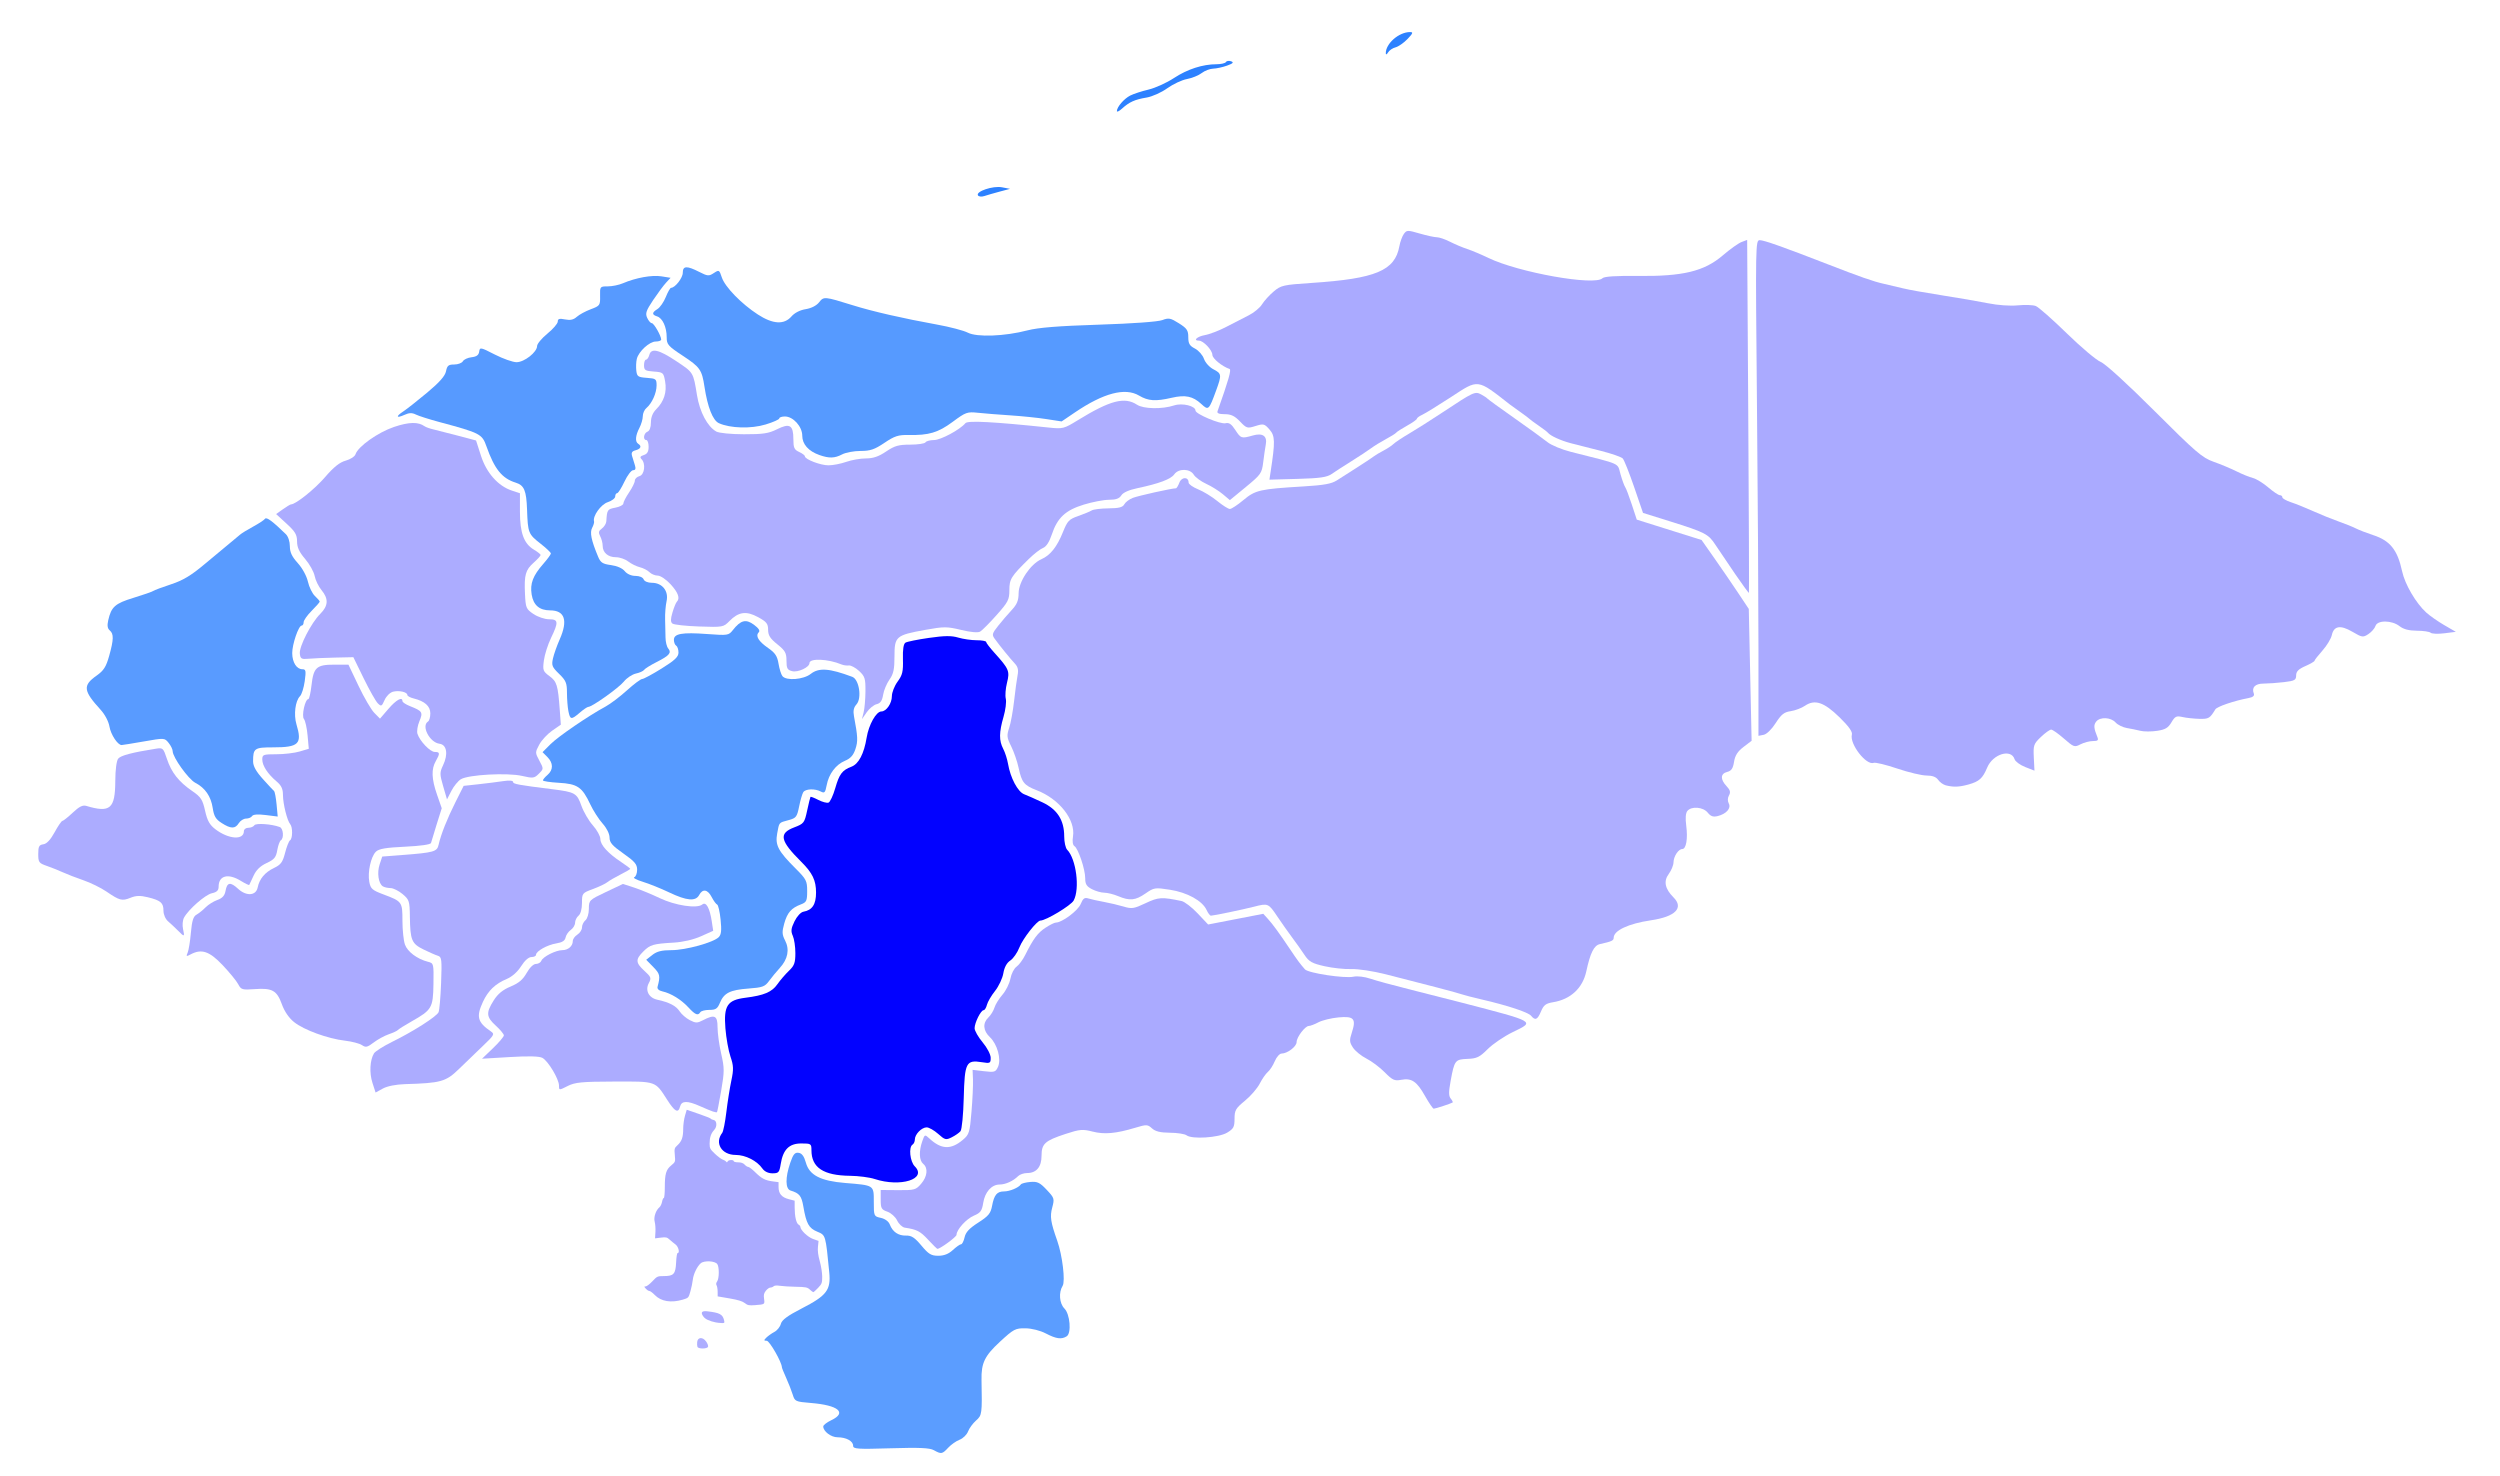 <?xml version="1.0" encoding="UTF-8" standalone="no"?>
<!-- Created with Inkscape (http://www.inkscape.org/) -->
<svg
   xmlns:dc="http://purl.org/dc/elements/1.1/"
   xmlns:cc="http://creativecommons.org/ns#"
   xmlns:rdf="http://www.w3.org/1999/02/22-rdf-syntax-ns#"
   xmlns:svg="http://www.w3.org/2000/svg"
   xmlns="http://www.w3.org/2000/svg"
   xmlns:sodipodi="http://sodipodi.sourceforge.net/DTD/sodipodi-0.dtd"
   xmlns:inkscape="http://www.inkscape.org/namespaces/inkscape"
   id="svg5349"
   sodipodi:version="0.32"
   inkscape:version="0.46"
   width="2000"
   height="1181"
   version="1.0"
   sodipodi:docname="H1N1_Honduras_Map_by_affected_areas.svg"
   inkscape:output_extension="org.inkscape.output.svg.inkscape">
  <defs
     id="defs5352">
    <inkscape:perspective
       sodipodi:type="inkscape:persp3d"
       inkscape:vp_x="0 : 526.18109 : 1"
       inkscape:vp_y="0 : 1000 : 0"
       inkscape:vp_z="744.09448 : 526.18109 : 1"
       inkscape:persp3d-origin="372.04724 : 350.78739 : 1"
       id="perspective5356" />
  </defs>
  <sodipodi:namedview
     inkscape:window-height="744"
     inkscape:window-width="1280"
     inkscape:pageshadow="2"
     inkscape:pageopacity="0.0"
     guidetolerance="10.0"
     gridtolerance="10.0"
     objecttolerance="10.0"
     borderopacity="1.0"
     bordercolor="#666666"
     pagecolor="#ffffff"
     id="base"
     showgrid="false"
     inkscape:zoom="0.41163358"
     inkscape:cx="586.50969"
     inkscape:cy="564.57765"
     inkscape:window-x="-4"
     inkscape:window-y="-4"
     inkscape:current-layer="svg5349"
     showguides="true"
     inkscape:guide-bbox="true" />
  <path
     style="opacity:0.99;fill:#5599ff;fill-opacity:0.969;stroke:#dfc3a3;stroke-width:0;stroke-linecap:round;stroke-linejoin:miter;stroke-miterlimit:4;stroke-dasharray:none;stroke-dashoffset:0;stroke-opacity:0.095"
     d="M 747.051,1160.139 C 743.717,1158.29 735.481,1157.928 712.584,1158.623 C 685.813,1159.435 682.498,1159.21 682.498,1156.585 C 682.498,1152.842 676.941,1149.829 670.036,1149.829 C 664.839,1149.829 658.601,1145.101 658.601,1141.162 C 658.601,1140.093 661.496,1137.845 665.034,1136.166 C 677.823,1130.097 670.779,1124.172 648.635,1122.371 C 636.448,1121.38 635.84,1121.104 634.222,1115.822 C 633.292,1112.789 630.952,1106.801 629.022,1102.515 C 627.092,1098.229 625.512,1094.324 625.512,1093.838 C 625.512,1089.876 615.645,1072.623 613.379,1072.623 C 611.007,1072.623 610.947,1072.22 613.011,1070.156 C 614.368,1068.799 617.312,1066.708 619.554,1065.508 C 621.796,1064.308 624.113,1061.405 624.702,1059.056 C 625.476,1055.973 630.131,1052.547 641.453,1046.726 C 661.391,1036.476 664.789,1032.012 663.409,1017.886 C 660.469,987.78 660.585,988.175 653.828,985.352 C 647.012,982.504 645.045,978.957 642.689,965.265 C 641.205,956.646 639.593,954.63 632.406,952.409 C 628.259,951.128 628.156,942.118 632.153,930.387 C 634.538,923.387 635.855,921.796 638.89,922.247 C 641.531,922.639 643.278,925.012 644.715,930.16 C 647.502,940.146 656.439,944.766 676.076,946.375 C 699.54,948.296 699.042,947.968 699.042,961.478 C 699.042,972.91 699.118,973.083 704.667,974.302 C 708.051,975.045 710.904,977.147 711.828,979.579 C 714.084,985.513 718.669,988.641 724.852,988.465 C 729.157,988.343 731.756,990.035 737.126,996.459 C 742.895,1003.361 744.963,1004.609 750.633,1004.609 C 755.227,1004.609 758.885,1003.166 762.287,1000.013 C 765.014,997.486 767.965,995.417 768.843,995.417 C 769.722,995.417 770.99,992.917 771.661,989.86 C 772.557,985.782 775.47,982.647 782.6,978.086 C 790.767,972.862 792.528,970.742 793.638,964.802 C 795.302,955.898 797.576,953.138 803.248,953.138 C 807.747,953.138 814.963,950.126 816.689,947.528 C 817.194,946.767 820.599,945.887 824.255,945.572 C 829.904,945.086 831.866,946.023 837.329,951.816 C 843.482,958.339 843.673,958.947 841.792,965.995 C 839.839,973.313 840.484,977.596 845.808,992.66 C 849.926,1004.313 852.395,1024.996 850.106,1028.662 C 846.817,1033.928 847.511,1042.783 851.526,1046.799 C 856.054,1051.327 857.298,1066.552 853.344,1069.053 C 849.193,1071.68 844.99,1071.105 836.687,1066.777 C 832.173,1064.425 825.436,1062.717 820.371,1062.641 C 812.324,1062.522 810.953,1063.243 799.97,1073.384 C 787.728,1084.688 784.955,1090.418 785.217,1103.873 C 785.75,1131.183 785.608,1132.233 780.834,1136.429 C 778.292,1138.664 775.408,1142.608 774.425,1145.194 C 773.441,1147.78 770.411,1150.742 767.69,1151.776 C 764.968,1152.811 760.857,1155.691 758.553,1158.177 C 753.768,1163.34 753.048,1163.463 747.051,1160.138 L 747.051,1160.139 z"
     id="path5360" />
  <path
     style="opacity:0.99;fill:#aaaaff;fill-opacity:1;stroke:#dfc3a3;stroke-width:0;stroke-linecap:round;stroke-linejoin:miter;stroke-miterlimit:4;stroke-dasharray:none;stroke-dashoffset:0;stroke-opacity:0.095"
     d="M 742.481,991.762 C 736.181,984.953 733.577,983.606 723.872,982.139 C 721.858,981.835 719.09,979.251 717.722,976.396 C 716.354,973.542 712.832,970.369 709.896,969.346 C 705.141,967.688 704.557,966.636 704.557,959.738 L 704.557,951.992 L 718.494,952.106 C 731.549,952.212 732.712,951.893 736.876,947.061 C 741.92,941.208 742.634,934.457 738.564,931.079 C 735.319,928.386 735.008,921.051 737.799,913.044 C 739.735,907.492 739.895,907.423 743.345,910.637 C 753.015,919.646 760.641,919.988 770.315,911.847 C 775.334,907.624 775.796,906.112 777.201,889.328 C 778.029,879.433 778.562,867.859 778.385,863.609 L 778.064,855.882 L 787.193,856.963 C 795.608,857.96 796.483,857.69 798.387,853.511 C 801.171,847.402 797.888,835.384 791.879,829.685 C 786.451,824.537 786.006,818.464 790.725,813.963 C 792.622,812.155 794.802,808.607 795.569,806.079 C 796.337,803.552 799.224,798.892 801.986,795.724 C 804.748,792.557 807.603,786.794 808.33,782.919 C 809.057,779.044 811.24,774.761 813.182,773.401 C 815.123,772.041 818.231,767.877 820.089,764.147 C 826.624,751.027 830.134,746.297 836.377,742.201 C 839.843,739.926 843.583,738.065 844.688,738.065 C 849.609,738.065 862.314,728.594 864.512,723.288 C 866.423,718.675 867.633,717.798 870.739,718.774 C 872.859,719.44 878.405,720.676 883.063,721.52 C 887.722,722.364 894.822,724.04 898.841,725.244 C 905.463,727.228 907.119,726.974 916.49,722.541 C 926.798,717.664 929.33,717.512 945.205,720.817 C 947.645,721.325 953.436,725.758 958.073,730.668 L 966.505,739.596 L 988.564,735.318 L 1010.623,731.041 L 1014.299,735.079 C 1018.269,739.439 1023.213,746.22 1032.303,759.775 C 1038.136,768.472 1040.135,771.163 1043.977,775.487 C 1046.659,778.506 1075.763,782.904 1082.812,781.355 C 1085.87,780.684 1091.626,781.365 1096.296,782.95 C 1100.778,784.472 1114.355,788.186 1126.467,791.204 C 1138.58,794.222 1158.003,799.162 1169.63,802.183 C 1229.053,817.622 1228.06,817.051 1210.383,825.602 C 1203.422,828.969 1194.339,835.111 1190.199,839.252 C 1183.71,845.741 1181.481,846.825 1174.049,847.11 C 1164.097,847.49 1163.542,848.209 1160.533,864.591 C 1158.884,873.567 1158.899,876.834 1160.598,878.882 C 1161.81,880.341 1162.476,881.751 1162.08,882.013 C 1160.817,882.848 1148.28,886.962 1146.997,886.962 C 1146.319,886.962 1143.186,882.393 1140.035,876.809 C 1133.399,865.05 1129.316,862.287 1120.912,863.863 C 1115.608,864.858 1113.985,864.113 1107.778,857.833 C 1103.883,853.892 1097.307,848.955 1093.165,846.862 C 1089.022,844.768 1084.171,840.825 1082.385,838.099 C 1079.561,833.789 1079.437,832.233 1081.434,826.181 C 1085.132,814.976 1083.2,812.751 1070.786,813.922 C 1064.994,814.468 1057.773,816.231 1054.74,817.839 C 1051.707,819.447 1048.252,820.768 1047.061,820.774 C 1044.075,820.789 1037.277,829.763 1037.277,833.689 C 1037.277,837.219 1029.917,842.844 1025.3,842.844 C 1023.696,842.844 1021.233,845.598 1019.826,848.965 C 1018.42,852.331 1015.92,856.205 1014.271,857.573 C 1012.622,858.942 1009.699,863.147 1007.775,866.919 C 1005.85,870.69 1000.534,876.843 995.961,880.59 C 988.547,886.665 987.643,888.228 987.633,894.996 C 987.623,901.593 986.841,903.054 981.659,906.153 C 974.914,910.188 953.561,911.56 949.219,908.237 C 947.8,907.151 941.851,906.228 935.999,906.185 C 928.308,906.129 924.317,905.165 921.602,902.708 C 918.057,899.5 917.303,899.472 908.168,902.216 C 892.666,906.872 883.501,907.685 873.99,905.247 C 866.077,903.219 863.823,903.419 852.41,907.158 C 835.897,912.569 833.233,914.998 833.233,924.645 C 833.233,933.518 829.133,938.432 821.731,938.432 C 819.102,938.432 815.841,939.542 814.484,940.899 C 810.548,944.836 804.416,947.623 799.693,947.623 C 793.294,947.623 787.973,953.566 786.581,962.266 C 785.549,968.723 784.395,970.306 779.119,972.51 C 773.111,975.021 765.218,983.739 765.218,987.866 C 765.218,989.503 752.156,999.094 749.925,999.094 C 749.562,999.094 746.212,995.795 742.481,991.762 L 742.481,991.762 z"
     id="path5362" />
  <path
     style="opacity:0.99;fill:#ababff;fill-opacity:0.992;stroke:#dfc3a3;stroke-width:0;stroke-linecap:round;stroke-linejoin:miter;stroke-miterlimit:4;stroke-dasharray:none;stroke-dashoffset:0;stroke-opacity:0.095"
     d="M 570.365,889.229 C 568.849,888.732 564.138,886.777 559.896,884.886 C 549.944,880.448 545.302,880.518 544.097,885.123 C 542.595,890.867 539.968,889.532 533.771,879.875 C 524.01,864.662 525.378,865.134 491.311,865.238 C 465.255,865.317 460.021,865.822 454.097,868.83 C 447.212,872.326 447.204,872.326 447.204,868.484 C 447.204,863.279 438.495,848.746 433.904,846.289 C 431.42,844.96 422.832,844.745 407.908,845.639 L 385.623,846.974 L 394.354,838.601 C 399.157,833.996 403.086,829.364 403.086,828.308 C 403.086,827.253 400.191,823.754 396.652,820.534 C 388.977,813.55 388.696,810.257 394.932,800.377 C 398.283,795.069 402.194,791.851 408.457,789.248 C 414.944,786.552 418.338,783.683 421.324,778.37 C 423.734,774.082 426.744,771.153 428.742,771.153 C 430.591,771.153 432.546,770.003 433.085,768.598 C 434.329,765.355 444.695,760.123 449.876,760.123 C 454.514,760.123 458.233,756.885 458.233,752.845 C 458.233,751.268 459.887,748.945 461.909,747.682 C 463.932,746.42 465.586,743.84 465.586,741.951 C 465.586,740.061 466.827,737.485 468.343,736.226 C 469.901,734.933 471.101,730.926 471.101,727.014 C 471.101,720.213 471.341,719.976 484.723,713.621 L 498.345,707.152 L 507.241,710.042 C 512.134,711.632 521.343,715.42 527.705,718.461 C 540.2,724.432 557.629,727.064 561.792,723.609 C 564.849,721.072 567.794,726.313 569.438,737.218 L 570.558,744.645 L 560.811,749.014 C 554.855,751.684 546.417,753.654 539.115,754.08 C 522.407,755.055 520.118,755.725 514.587,761.256 C 508.267,767.576 508.432,770.199 515.561,776.71 C 520.905,781.591 521.211,782.449 519.05,786.487 C 515.938,792.303 518.994,798.281 525.841,799.773 C 535.422,801.861 540.793,804.641 543.639,808.984 C 545.214,811.389 548.909,814.6 551.849,816.121 C 556.576,818.564 557.8,818.57 562.402,816.17 C 571.749,811.295 574.042,812.404 574.042,821.801 C 574.042,826.404 575.347,835.909 576.942,842.923 C 579.584,854.535 579.584,857.184 576.946,872.541 C 575.353,881.816 573.841,889.569 573.586,889.77 C 573.331,889.971 571.882,889.727 570.365,889.229 z"
     id="path5366" />
  <path
     style="opacity:0.99;fill:#ababff;fill-opacity:0.992;stroke:#dfc3a3;stroke-width:0;stroke-linecap:round;stroke-linejoin:miter;stroke-miterlimit:4;stroke-dasharray:none;stroke-dashoffset:0;stroke-opacity:0.095"
     d="M 297.951,866.246 C 295.379,858.296 295.94,847.927 299.226,842.649 C 300.237,841.025 306.854,836.845 313.932,833.361 C 330.753,825.08 349.287,813.232 350.859,809.756 C 351.545,808.239 352.455,797.684 352.881,786.299 C 353.582,767.551 353.343,765.507 350.338,764.615 C 348.513,764.073 343.322,761.807 338.802,759.579 C 329.299,754.894 328.166,752.149 327.902,733.173 C 327.73,720.831 327.365,719.712 322.063,715.25 C 318.952,712.633 314.609,710.478 312.412,710.463 C 310.215,710.447 307.448,709.819 306.265,709.066 C 302.74,706.824 301.49,698.254 303.707,691.535 L 305.781,685.251 L 321.805,684.016 C 347.189,682.058 349.656,681.362 350.888,675.816 C 352.72,667.565 357.685,655.022 364.441,641.577 L 370.917,628.69 L 382.865,627.386 C 389.437,626.669 398.329,625.548 402.626,624.895 C 407.3,624.185 410.439,624.43 410.439,625.505 C 410.439,627.217 414.141,627.91 441.689,631.353 C 460.076,633.651 461.525,634.468 465.111,644.564 C 466.872,649.52 471.007,656.605 474.302,660.308 C 477.596,664.011 480.292,668.921 480.292,671.219 C 480.292,675.928 486.373,682.645 497.006,689.682 C 500.956,692.296 504.189,694.722 504.189,695.073 C 504.189,695.424 500.673,697.478 496.376,699.638 C 492.079,701.799 487.323,704.571 485.807,705.798 C 484.29,707.025 479.12,709.479 474.318,711.251 C 465.756,714.409 465.586,714.626 465.586,722.366 C 465.586,727.142 464.496,731.166 462.829,732.55 C 461.312,733.808 460.071,736.344 460.071,738.185 C 460.071,740.026 458.516,742.622 456.614,743.954 C 454.713,745.286 452.843,748.008 452.459,750.004 C 451.967,752.557 449.768,753.957 445.044,754.725 C 437.784,755.905 428.821,760.942 428.821,763.842 C 428.821,764.83 427.177,765.638 425.168,765.638 C 422.906,765.638 419.751,768.432 416.886,772.971 C 414.036,777.484 409.62,781.405 405.399,783.169 C 396.267,786.984 390.453,792.571 386.34,801.484 C 380.829,813.423 382.01,817.814 392.694,825.111 C 395.841,827.26 395.394,828.09 386.55,836.515 C 381.304,841.513 372.639,849.862 367.294,855.069 C 356.709,865.381 352.877,866.466 324.042,867.31 C 316.777,867.523 309.814,868.907 306.28,870.841 L 300.466,874.022 L 297.951,866.246 z"
     id="path5368" />
  <path
     style="opacity:0.99;fill:#5499ff;fill-opacity:0.992;stroke:#dfc3a3;stroke-width:0;stroke-linecap:round;stroke-linejoin:miter;stroke-miterlimit:4;stroke-dasharray:none;stroke-dashoffset:0;stroke-opacity:0.095"
     d="M 550.76,805.958 C 544.921,799.642 536.811,794.641 529.924,793.11 C 527.091,792.48 525.601,791.07 526.039,789.433 C 528.378,780.696 528.043,779.136 522.642,773.623 L 516.957,767.821 L 521.85,763.972 C 525.516,761.089 529.371,760.123 537.215,760.123 C 548.546,760.123 570.679,754.032 574.981,749.73 C 577.011,747.7 577.367,744.368 576.48,735.673 C 575.84,729.406 574.599,723.996 573.722,723.652 C 572.844,723.308 570.882,720.62 569.36,717.678 C 566.141,711.453 562.13,710.784 559.336,716.006 C 556.527,721.255 549.425,720.652 535.439,713.976 C 528.867,710.839 519.354,707.002 514.299,705.449 C 509.244,703.896 506.142,702.258 507.406,701.809 C 508.67,701.361 509.704,698.634 509.704,695.749 C 509.704,691.425 507.769,689.148 498.674,682.769 C 489.794,676.539 487.645,674.058 487.645,670.033 C 487.645,667.06 485.385,662.511 482.07,658.81 C 479.004,655.387 474.554,648.451 472.18,643.395 C 465.711,629.617 461.998,627.08 447.069,626.237 C 440.066,625.841 434.336,624.967 434.336,624.295 C 434.336,623.623 435.99,621.656 438.012,619.925 C 442.748,615.87 442.69,610.389 437.859,605.558 L 434.03,601.729 L 440.396,595.362 C 446.623,589.135 470.666,572.698 484.478,565.225 C 488.297,563.159 495.957,557.361 501.501,552.34 C 507.045,547.319 512.537,543.212 513.705,543.212 C 514.873,543.212 521.895,539.43 529.31,534.809 C 539.904,528.206 542.792,525.473 542.792,522.05 C 542.792,519.654 541.965,517.182 540.954,516.557 C 539.943,515.932 539.115,513.831 539.115,511.888 C 539.115,506.89 545.634,505.747 565.723,507.222 C 582.272,508.436 582.926,508.336 586.276,504.077 C 592.563,496.085 596.699,495.03 603.136,499.779 C 606.945,502.589 608.236,504.606 607.01,505.832 C 604.157,508.685 606.743,513.032 614.485,518.397 C 620.148,522.321 621.818,524.837 622.828,530.96 C 623.522,535.171 624.925,539.65 625.945,540.914 C 629.074,544.788 642.765,543.71 648.586,539.131 C 655.109,534 663.379,534.581 681.808,541.464 C 687.351,543.535 689.647,558.58 685.173,563.523 C 682.947,565.982 682.382,568.689 683.191,573.01 C 686.284,589.539 686.433,592.922 684.348,599.241 C 682.71,604.204 680.436,606.761 676.016,608.608 C 668.609,611.702 663.023,619.168 661.319,628.251 C 660.219,634.114 659.586,634.796 656.686,633.244 C 651.993,630.733 644.399,631.003 642.625,633.745 C 641.807,635.008 640.31,640.153 639.299,645.178 C 637.625,653.499 636.888,654.469 631.027,656.06 C 622.827,658.285 623.448,657.569 621.753,666.76 C 620.021,676.152 622.48,680.826 636.535,694.858 C 645.009,703.318 645.733,704.732 645.733,712.826 C 645.733,720.717 645.219,721.807 640.681,723.532 C 633.021,726.445 629.834,730.114 627.392,738.835 C 625.519,745.526 625.627,747.659 628.078,752.4 C 631.795,759.588 630.311,767.266 623.834,774.358 C 621.097,777.355 617.203,782.078 615.18,784.855 C 611.936,789.309 610.002,790.013 598.747,790.844 C 584.048,791.93 579.216,794.348 575.939,802.26 C 573.988,806.971 572.575,807.917 567.493,807.917 C 564.137,807.917 560.88,808.745 560.255,809.756 C 558.397,812.762 556.261,811.908 550.76,805.958 L 550.76,805.958 z"
     id="path5370" />
  <path
     style="opacity:0.99;fill:#ababff;fill-opacity:0.992;stroke:#dfc3a3;stroke-width:0;stroke-linecap:round;stroke-linejoin:miter;stroke-miterlimit:4;stroke-dasharray:none;stroke-dashoffset:0;stroke-opacity:0.095"
     d="M 354.543,629.004 C 351.725,619.31 351.717,618.001 354.445,612.253 C 358.682,603.323 357.442,595.762 351.615,595.002 C 343.687,593.967 336.821,580.682 342.424,577.219 C 343.435,576.594 344.262,573.669 344.262,570.719 C 344.262,564.931 339.822,560.947 330.935,558.762 C 328.155,558.078 325.88,556.837 325.88,556.004 C 325.88,553.662 319.327,552.132 314.493,553.345 C 312.03,553.963 309.077,556.855 307.676,560.019 C 305.395,565.173 304.974,565.373 302.215,562.619 C 300.571,560.977 295.503,552.01 290.954,542.691 L 282.682,525.748 L 267.976,526.075 C 259.887,526.255 250.375,526.668 246.836,526.994 C 241.137,527.519 240.34,527.056 239.86,522.944 C 239.2,517.285 248.948,498.306 256.236,491.063 C 262.668,484.671 262.964,479.031 257.231,472.121 C 254.86,469.263 252.385,464.17 251.732,460.802 C 251.079,457.435 247.642,451.289 244.095,447.144 C 239.362,441.615 237.645,437.881 237.645,433.121 C 237.645,427.77 236.177,425.285 229.27,418.944 L 220.896,411.255 L 226.337,407.38 C 229.33,405.249 232.242,403.506 232.81,403.506 C 236.537,403.506 251.802,391.29 260.028,381.725 C 267.035,373.576 271.74,369.822 276.596,368.502 C 280.327,367.488 283.843,365.198 284.409,363.412 C 286.368,357.24 302.403,345.871 315.25,341.545 C 327.177,337.528 334.638,337.363 339.667,341.006 C 340.678,341.738 343.987,342.906 347.02,343.602 C 350.053,344.298 358.904,346.559 366.69,348.628 L 380.845,352.389 L 384.779,364.62 C 389.206,378.382 398.491,388.837 409.52,392.476 L 415.954,394.6 L 415.954,409.345 C 415.954,426.365 419.153,435.019 427.205,439.775 C 430.116,441.495 432.498,443.413 432.498,444.039 C 432.498,444.665 430.034,447.372 427.024,450.055 C 420.368,455.985 419.271,459.907 419.991,475.19 C 420.517,486.334 420.91,487.261 426.795,491.218 C 430.231,493.528 435.814,495.417 439.203,495.417 C 446.76,495.417 446.989,497.584 440.794,510.426 C 438.28,515.638 435.722,523.699 435.109,528.34 C 434.073,536.19 434.386,537.066 439.596,540.906 C 445.517,545.272 446.375,548.126 447.845,568.366 L 448.671,579.733 L 441.751,584.529 C 437.944,587.167 433.29,592.185 431.408,595.68 C 428.063,601.89 428.065,602.183 431.492,608.546 C 434.981,615.026 434.979,615.076 431.066,618.99 C 427.413,622.642 426.459,622.766 417.636,620.73 C 405.9,618.021 374.533,619.737 368.652,623.411 C 366.396,624.82 362.986,629.021 361.075,632.746 L 357.6,639.519 L 354.543,629.004 z"
     id="path5372" />
  <path
     style="opacity:0.99;fill:#acacff;fill-opacity:0.984;stroke:#dfc3a3;stroke-width:0;stroke-linecap:round;stroke-linejoin:miter;stroke-miterlimit:4;stroke-dasharray:none;stroke-dashoffset:0;stroke-opacity:0.095"
     d="M 690.907,569.866 C 691.668,566.833 692.324,559.227 692.367,552.964 C 692.436,542.797 691.891,541.063 687.285,536.795 C 684.448,534.165 680.763,532.179 679.095,532.381 C 677.428,532.582 674.823,532.228 673.307,531.594 C 662.49,527.069 647.571,526.434 647.571,530.498 C 647.571,533.809 638.402,538.101 633.798,536.945 C 629.855,535.956 629.189,534.743 629.189,528.557 C 629.189,522.331 628.167,520.505 621.836,515.417 C 616.106,510.813 614.483,508.249 614.483,503.803 C 614.483,498.966 613.267,497.434 606.489,493.731 C 597.02,488.558 590.882,489.398 583.534,496.871 C 578.728,501.759 578.279,501.839 559.336,501.197 C 548.72,500.837 539.095,499.779 537.946,498.847 C 536.387,497.583 536.395,495.331 537.977,489.973 C 539.143,486.025 540.703,482.187 541.444,481.446 C 544.22,478.671 542.584,474.071 536.443,467.384 C 532.942,463.573 528.367,460.491 526.21,460.491 C 524.064,460.491 521.069,459.251 519.554,457.736 C 518.039,456.221 514.582,454.441 511.873,453.78 C 509.163,453.118 504.973,451.049 502.562,449.181 C 500.151,447.313 495.749,445.785 492.78,445.785 C 486.416,445.785 482.13,442.091 482.13,436.604 C 482.13,434.444 481.237,431.008 480.147,428.97 C 478.56,426.004 478.835,424.769 481.525,422.793 C 483.374,421.434 484.972,418.814 485.075,416.969 C 485.584,407.863 485.941,407.324 492.24,406.142 C 495.779,405.478 498.674,403.978 498.674,402.809 C 498.674,401.639 500.742,397.639 503.27,393.92 C 505.797,390.2 507.865,385.968 507.865,384.516 C 507.865,383.064 509.52,381.443 511.542,380.914 C 515.651,379.84 516.743,370.839 513.195,367.291 C 511.723,365.819 512.223,364.934 515.033,364.042 C 517.8,363.164 518.895,361.288 518.895,357.426 C 518.895,354.461 518.068,352.035 517.057,352.035 C 514.157,352.035 514.915,346.521 517.976,345.347 C 519.687,344.69 520.733,341.891 520.733,337.968 C 520.733,333.804 522.191,330.189 525.007,327.373 C 531.215,321.165 533.608,313.673 532.101,305.16 C 530.845,298.067 530.524,297.787 523.009,297.242 C 516.128,296.743 515.218,296.153 515.218,292.187 C 515.218,289.717 515.949,287.697 516.842,287.697 C 517.735,287.697 518.899,286.042 519.427,284.02 C 520.943,278.225 526.986,279.583 540.927,288.853 C 554.889,298.137 554.565,297.607 557.604,316.19 C 559.802,329.625 565.963,341.248 572.989,345.215 C 575.18,346.451 584.612,347.381 595.182,347.403 C 610.534,347.433 614.908,346.768 621.72,343.364 C 631.832,338.312 634.704,340.085 634.704,351.381 C 634.704,358.222 635.411,359.789 639.299,361.561 C 641.827,362.712 643.895,364.255 643.895,364.988 C 643.895,367.463 656.35,372.256 662.783,372.256 C 666.295,372.256 672.685,371.015 676.983,369.498 C 681.281,367.982 688.375,366.741 692.747,366.741 C 698.538,366.741 702.914,365.244 708.867,361.226 C 715.71,356.608 718.845,355.712 728.152,355.712 C 734.265,355.712 739.777,354.884 740.402,353.873 C 741.027,352.862 744.105,352.035 747.243,352.035 C 752.588,352.035 768.025,343.727 772.34,338.527 C 774.175,336.316 794.745,337.396 838.748,342.013 C 850.353,343.23 851.028,343.062 862.259,336.162 C 888.138,320.261 899.658,317.25 909.627,323.782 C 914.87,327.217 929.782,327.481 939.396,324.308 C 945.838,322.182 956.395,324.762 956.395,328.463 C 956.395,331.202 976.466,339.635 980.484,338.584 C 983.17,337.882 985.201,339.281 988.186,343.891 C 992.666,350.809 993.205,350.982 1002.22,348.396 C 1010.078,346.142 1013.923,348.78 1012.64,355.545 C 1012.143,358.164 1011.217,364.536 1010.582,369.705 C 1009.487,378.623 1008.778,379.637 996.666,389.601 L 983.903,400.101 L 978.232,395.33 C 975.114,392.705 969.131,388.98 964.938,387.051 C 960.745,385.122 956.273,381.831 955,379.738 C 951.974,374.76 942.812,374.626 939.392,379.51 C 936.711,383.337 927.061,386.947 909.902,390.543 C 903.144,391.96 898.45,394.063 897.051,396.302 C 895.454,398.86 892.75,399.829 887.212,399.829 C 883.013,399.829 873.905,401.576 866.974,403.711 C 852.256,408.245 845.875,414.245 841.379,427.783 C 839.447,433.598 836.965,437.373 834.425,438.358 C 832.253,439.201 827.167,443.137 823.123,447.105 C 808.795,461.165 807.498,463.247 807.498,472.17 C 807.498,479.771 806.516,481.675 797.206,492.131 C 791.546,498.488 785.637,504.417 784.077,505.306 C 782.318,506.308 776.54,505.788 768.883,503.94 C 757.517,501.197 755.218,501.194 740.192,503.906 C 716.744,508.137 715.586,509.132 715.586,525.047 C 715.586,535.467 714.789,539.168 711.572,543.686 C 709.364,546.787 707.08,552.256 706.498,555.84 C 705.721,560.62 704.332,562.622 701.286,563.354 C 699.002,563.902 695.422,566.833 693.329,569.866 L 689.525,575.381 L 690.907,569.866 z"
     id="path5374" />
  <path
     style="opacity:0.99;fill:#acacff;fill-opacity:0.984;stroke:#dfc3a3;stroke-width:0;stroke-linecap:round;stroke-linejoin:miter;stroke-miterlimit:4;stroke-dasharray:none;stroke-dashoffset:0;stroke-opacity:0.095"
     d="M 1224.87,812.625 C 1222.523,809.797 1206.191,804.403 1185.255,799.543 C 1178.178,797.9 1171.147,796.085 1169.63,795.511 C 1166.768,794.426 1139.527,787.252 1108.488,779.41 C 1098.422,776.866 1086.317,775.04 1080.914,775.249 C 1075.618,775.454 1066.001,774.421 1059.544,772.952 C 1049.509,770.671 1047.181,769.345 1043.522,763.824 C 1041.168,760.272 1036.759,754.057 1033.725,750.013 C 1030.691,745.969 1025.296,738.317 1021.736,733.009 C 1014.782,722.641 1014.381,722.474 1003.27,725.348 C 994.692,727.566 970.831,732.545 968.764,732.548 C 967.984,732.549 966.418,730.513 965.283,728.024 C 961.918,720.638 949.824,713.943 935.975,711.799 C 923.926,709.934 923.238,710.038 916.404,714.774 C 908.311,720.383 903.856,720.821 894.53,716.925 C 890.901,715.408 885.923,714.167 883.469,714.167 C 881.014,714.167 876.566,712.905 873.583,711.363 C 869.274,709.135 868.161,707.34 868.168,702.631 C 868.179,695.484 862.62,678.874 859.563,676.919 C 858.203,676.049 857.757,673.125 858.39,669.225 C 860.551,655.909 847.457,639.169 829.453,632.23 C 819.258,628.301 817.407,626.023 814.897,614.316 C 813.791,609.161 811.118,601.403 808.958,597.077 C 805.46,590.073 805.283,588.452 807.342,582.296 C 808.614,578.492 810.391,568.763 811.29,560.675 C 812.188,552.587 813.439,543.362 814.069,540.177 C 814.91,535.925 814.31,533.426 811.816,530.784 C 808.193,526.947 800.172,517.081 795.799,511.083 C 793.402,507.796 793.66,506.799 798.487,500.704 C 801.425,496.995 806.308,491.306 809.339,488.061 C 813.6,483.5 814.861,480.432 814.896,474.543 C 814.951,465.355 824.361,451.256 832.986,447.438 C 840.306,444.198 845.587,437.56 850.417,425.529 C 853.964,416.692 855.226,415.377 862.645,412.788 C 867.194,411.201 872.013,409.203 873.353,408.348 C 874.693,407.494 880.732,406.748 886.774,406.691 C 895.163,406.612 898.156,405.848 899.434,403.46 C 900.354,401.741 903.414,399.426 906.233,398.317 C 910.54,396.623 937.432,390.638 940.738,390.638 C 941.311,390.638 942.56,388.586 943.514,386.078 C 945.305,381.367 950.88,381.338 950.88,386.04 C 950.88,387.338 954.305,389.771 958.491,391.446 C 962.677,393.121 969.587,397.347 973.846,400.837 C 978.105,404.327 982.63,407.182 983.902,407.182 C 985.175,407.182 990.053,403.972 994.743,400.048 C 1004.309,392.044 1007.975,391.212 1042.792,389.139 C 1059.015,388.173 1065.214,387.055 1069.446,384.329 C 1072.479,382.376 1079.924,377.623 1085.99,373.768 C 1092.056,369.912 1097.925,366.015 1099.031,365.107 C 1100.137,364.199 1103.574,362.146 1106.669,360.546 C 1109.764,358.945 1113.409,356.542 1114.768,355.205 C 1116.128,353.869 1121.79,350.104 1127.351,346.839 C 1132.911,343.574 1144.906,335.969 1154.005,329.939 C 1178.829,313.489 1179.984,312.947 1184.812,315.49 C 1187.078,316.683 1189.345,318.174 1189.851,318.803 C 1190.356,319.432 1200.158,326.546 1211.632,334.612 C 1223.107,342.678 1234.961,351.269 1237.975,353.702 C 1240.99,356.135 1249.387,359.627 1256.635,361.461 C 1298.05,371.939 1293.706,369.977 1296.416,379.425 C 1297.749,384.076 1299.438,388.708 1300.167,389.719 C 1300.897,390.73 1303.275,396.989 1305.452,403.628 L 1309.411,415.698 L 1335.334,423.848 L 1361.257,431.998 L 1371.602,446.731 C 1377.291,454.834 1385.791,467.242 1390.489,474.305 L 1399.032,487.145 L 1400.161,539.885 L 1401.29,592.625 L 1394.82,597.56 C 1390.094,601.164 1388.049,604.375 1387.235,609.472 C 1386.379,614.82 1385.095,616.705 1381.735,617.549 C 1376.319,618.908 1376.107,623.452 1381.204,628.878 C 1384.165,632.029 1384.627,633.749 1383.198,636.302 C 1382.045,638.362 1381.977,640.815 1383.017,642.761 C 1385.072,646.599 1381.108,651.116 1374.155,652.861 C 1370.55,653.766 1368.592,653.09 1366.176,650.106 C 1362.484,645.546 1353.214,644.769 1349.917,648.742 C 1348.508,650.439 1348.191,654.524 1348.996,660.593 C 1350.366,670.915 1348.942,679.241 1345.809,679.241 C 1342.729,679.241 1338.872,685.104 1338.806,689.885 C 1338.774,692.201 1337.054,696.387 1334.984,699.187 C 1330.703,704.978 1331.934,711.03 1338.787,717.884 C 1347.234,726.33 1340.325,733.347 1320.708,736.244 C 1302.788,738.892 1290.954,744.432 1290.954,750.174 C 1290.954,752.464 1289.373,753.196 1279.924,755.281 C 1275.197,756.324 1272.244,762.235 1269.048,777.052 C 1266.148,790.5 1256.506,799.476 1242.494,801.774 C 1236.657,802.731 1234.937,804.035 1232.819,809.104 C 1229.997,815.857 1228.209,816.649 1224.87,812.625 L 1224.87,812.625 z"
     id="path5376" />
  <path
     style="opacity:0.99;fill:#aaaaff;fill-opacity:1;stroke:#dfc3a3;stroke-width:0;stroke-linecap:round;stroke-linejoin:miter;stroke-miterlimit:4;stroke-dasharray:none;stroke-dashoffset:0;stroke-opacity:0.095"
     d="M 1556.598,628.257 C 1554.586,627.748 1551.851,625.776 1550.519,623.874 C 1548.88,621.534 1545.868,620.417 1541.194,620.417 C 1537.397,620.417 1526.909,617.922 1517.887,614.873 C 1508.864,611.823 1500.364,609.757 1498.996,610.282 C 1493.02,612.575 1479.544,595.182 1481.5,587.701 C 1482.101,585.405 1479.034,581.096 1471.682,573.904 C 1459.223,561.718 1451.873,559.251 1443.979,564.605 C 1441.203,566.487 1436.036,568.441 1432.498,568.947 C 1427.287,569.691 1425.015,571.501 1420.549,578.466 C 1417.325,583.494 1413.317,587.396 1410.898,587.862 L 1406.762,588.658 L 1406.761,518.6 C 1406.76,480.068 1406.211,390.845 1405.54,320.326 C 1404.346,194.817 1404.394,192.109 1407.839,192.135 C 1411.287,192.16 1427.005,197.731 1461.909,211.297 C 1488.277,221.545 1498.853,225.238 1506.946,227.02 C 1510.99,227.911 1517.906,229.544 1522.315,230.649 C 1526.723,231.755 1540.786,234.281 1553.565,236.263 C 1566.344,238.244 1582.894,241.092 1590.342,242.591 C 1598.34,244.2 1608.126,244.893 1614.24,244.282 C 1619.934,243.714 1626.392,243.943 1628.591,244.793 C 1630.79,245.642 1641.958,255.477 1653.407,266.649 C 1664.857,277.821 1677.07,288.12 1680.546,289.534 C 1684.334,291.075 1701.656,306.874 1723.779,328.964 C 1756.556,361.693 1761.82,366.219 1770.767,369.368 C 1776.309,371.319 1784.566,374.77 1789.115,377.038 C 1793.665,379.306 1799.6,381.713 1802.304,382.388 C 1805.008,383.062 1810.516,386.435 1814.545,389.883 C 1818.573,393.332 1822.771,396.153 1823.874,396.153 C 1824.977,396.153 1825.88,396.916 1825.88,397.848 C 1825.88,398.781 1828.982,400.554 1832.773,401.789 C 1836.565,403.024 1844.63,406.271 1850.696,409.004 C 1856.762,411.737 1865.862,415.418 1870.917,417.184 C 1875.972,418.95 1882.176,421.45 1884.704,422.739 C 1887.231,424.029 1893.514,426.457 1898.664,428.134 C 1912.073,432.502 1918.026,439.964 1921.675,456.978 C 1923.926,467.476 1932.747,482.546 1941.039,490.062 C 1943.924,492.676 1950.42,497.213 1955.476,500.143 L 1964.667,505.47 L 1955.476,506.632 C 1950.42,507.27 1945.499,507.077 1944.538,506.201 C 1943.578,505.325 1938.614,504.59 1933.509,504.568 C 1927.136,504.54 1922.785,503.4 1919.63,500.932 C 1913.428,496.081 1901.899,495.982 1900.381,500.768 C 1899.768,502.699 1897.217,505.622 1894.714,507.262 C 1890.399,510.089 1889.734,509.995 1881.974,505.447 C 1872.313,499.786 1867.082,500.638 1865.433,508.143 C 1864.804,511.006 1861.439,516.553 1857.954,520.468 C 1854.47,524.383 1851.618,528.048 1851.617,528.612 C 1851.616,529.175 1848.306,531.096 1844.262,532.881 C 1838.771,535.303 1836.909,537.19 1836.909,540.331 C 1836.909,544.033 1835.752,544.677 1827.259,545.697 C 1821.951,546.335 1814.594,546.863 1810.911,546.872 C 1804.079,546.888 1801.141,549.909 1803.07,554.935 C 1803.712,556.609 1802.29,557.796 1798.877,558.436 C 1787.315,560.605 1773.634,565.263 1772.28,567.493 C 1767.883,574.73 1766.962,575.27 1759.343,575.07 C 1754.992,574.956 1748.95,574.299 1745.917,573.609 C 1741.111,572.517 1739.983,573.068 1737.144,577.898 C 1734.552,582.308 1732.202,583.692 1725.639,584.677 C 1721.103,585.357 1715.124,585.346 1712.353,584.652 C 1709.581,583.958 1704.677,582.951 1701.455,582.415 C 1698.232,581.878 1694.175,579.869 1692.438,577.95 C 1688.665,573.781 1680.175,573.373 1676.991,577.209 C 1674.805,579.843 1675.006,582.622 1677.89,589.627 C 1678.956,592.216 1678.261,592.844 1674.331,592.844 C 1671.645,592.844 1667.178,594.018 1664.403,595.452 C 1659.59,597.942 1658.985,597.733 1651.167,590.885 C 1646.662,586.939 1642.064,583.697 1640.95,583.682 C 1639.837,583.666 1636.135,586.319 1632.725,589.578 C 1626.92,595.125 1626.559,596.172 1627.047,606.017 L 1627.568,616.531 L 1620.147,613.615 C 1616.065,612.012 1612.252,609.207 1611.672,607.381 C 1608.919,598.706 1594.3,603.179 1589.74,614.092 C 1586.143,622.7 1583.361,625.214 1574.802,627.591 C 1567.329,629.666 1562.818,629.831 1556.598,628.257 L 1556.598,628.257 z"
     id="path5378" />
  <path
     style="opacity:0.99;fill:#2a7fff;fill-opacity:0.992;stroke:#dfc3a3;stroke-width:0;stroke-linecap:round;stroke-linejoin:miter;stroke-miterlimit:4;stroke-dasharray:none;stroke-dashoffset:0;stroke-opacity:0.095"
     d="M 782.369,156.3 C 780.424,153.153 794.405,148.454 801.59,149.839 L 808.024,151.079 L 799.752,153.288 C 795.202,154.503 789.688,156.095 787.498,156.827 C 785.283,157.567 783.008,157.333 782.369,156.3 L 782.369,156.3 z"
     id="path5380" />
  <path
     style="opacity:0.99;fill:#2a7fff;fill-opacity:0.992;stroke:#dfc3a3;stroke-width:0;stroke-linecap:round;stroke-linejoin:miter;stroke-miterlimit:4;stroke-dasharray:none;stroke-dashoffset:0;stroke-opacity:0.095"
     d="M 893.502,88.884 C 893.502,85.614 899.222,78.951 904.183,76.442 C 906.902,75.067 913.515,72.91 918.879,71.649 C 924.243,70.388 933.342,66.258 939.1,62.47 C 949.932,55.343 962.116,51.39 973.251,51.39 C 976.788,51.39 980.171,50.599 980.768,49.632 C 981.366,48.665 983.227,48.401 984.905,49.045 C 987.222,49.934 986.434,50.765 981.629,52.501 C 978.15,53.758 973.14,54.85 970.496,54.926 C 967.852,55.003 963.716,56.601 961.305,58.476 C 958.893,60.352 953.612,62.494 949.568,63.237 C 945.524,63.979 938.415,67.313 933.772,70.646 C 929.079,74.013 921.731,77.301 917.228,78.047 C 907.868,79.599 903.417,81.603 897.638,86.866 C 895.363,88.938 893.502,89.846 893.502,88.884 z"
     id="path5382" />
  <path
     style="opacity:0.99;fill:#2a7fff;fill-opacity:0.992;stroke:#dfc3a3;stroke-width:0;stroke-linecap:round;stroke-linejoin:miter;stroke-miterlimit:4;stroke-dasharray:none;stroke-dashoffset:0;stroke-opacity:0.095"
     d="M 1108.631,42.745 C 1108.435,34.991 1119.038,25.655 1128.039,25.655 C 1130.737,25.655 1130.37,26.648 1125.974,31.237 C 1123.032,34.307 1118.731,37.295 1116.415,37.876 C 1114.099,38.457 1111.413,40.288 1110.446,41.944 C 1109.478,43.601 1108.662,43.961 1108.631,42.745 L 1108.631,42.745 z"
     id="path5384" />
  <path
     style="opacity:0.99;fill:#0000ff;fill-opacity:1;stroke:#dfc3a3;stroke-width:0;stroke-linecap:round;stroke-linejoin:miter;stroke-miterlimit:4;stroke-dasharray:none;stroke-dashoffset:0;stroke-opacity:0.095"
     d="M 699.714,943.204 C 695.67,941.872 686.794,940.717 679.99,940.64 C 658.681,940.396 649.162,934.083 649.162,920.191 C 649.162,914.997 648.812,914.763 641.024,914.763 C 631.301,914.763 626.424,919.648 624.57,931.244 C 623.497,937.951 622.868,938.66 617.995,938.66 C 614.592,938.66 611.602,937.227 609.883,934.772 C 605.574,928.62 596.39,923.954 588.59,923.954 C 577.27,923.954 571.482,914.484 577.783,906.272 C 578.651,905.14 580.134,897.695 581.079,889.727 C 582.024,881.76 583.813,870.438 585.056,864.568 C 586.98,855.478 586.879,852.615 584.378,845.267 C 582.763,840.521 580.94,830.367 580.327,822.702 C 578.878,804.582 581.83,800.042 596.254,798.211 C 611.299,796.3 617.5,793.675 621.947,787.333 C 624.199,784.12 628.349,779.298 631.169,776.618 C 635.458,772.539 636.295,770.229 636.295,762.458 C 636.295,757.35 635.366,751.134 634.232,748.643 C 632.568,744.992 632.835,742.75 635.61,737.068 C 637.56,733.076 640.646,729.739 642.729,729.371 C 649.809,728.121 652.839,723.528 652.839,714.046 C 652.839,704.303 649.988,698.369 641.034,689.472 C 624.008,672.556 622.79,666.715 635.293,661.94 C 643.128,658.948 643.578,658.365 645.715,648.461 C 646.943,642.767 648.145,637.841 648.384,637.514 C 648.624,637.186 651.454,638.28 654.672,639.944 C 657.891,641.609 661.56,642.573 662.826,642.087 C 664.091,641.601 666.521,636.371 668.225,630.465 C 671.486,619.162 673.748,616.176 681.195,613.345 C 686.949,611.157 691.22,602.971 693.311,590.123 C 694.995,579.778 700.946,569.175 705.069,569.175 C 709.047,569.175 713.501,562.733 713.501,556.979 C 713.501,553.969 715.565,548.71 718.087,545.291 C 721.967,540.031 722.623,537.265 722.35,527.325 C 722.133,519.469 722.804,515.094 724.375,514.124 C 725.667,513.325 734.114,511.613 743.146,510.318 C 755.736,508.513 761.212,508.457 766.618,510.077 C 770.497,511.239 777.09,512.19 781.269,512.19 C 785.449,512.19 788.888,512.81 788.911,513.568 C 788.934,514.327 791.94,518.256 795.59,522.3 C 807.231,535.198 807.945,536.903 805.598,546.222 C 804.451,550.776 804.015,556.506 804.63,558.955 C 805.244,561.403 804.431,567.933 802.822,573.467 C 799.201,585.923 799.144,592.502 802.598,599.124 C 804.07,601.947 805.793,607.324 806.426,611.072 C 808.327,622.321 814.236,633.464 819.327,635.4 C 821.883,636.372 828.502,639.309 834.036,641.927 C 845.87,647.525 851.368,656.163 851.368,669.154 C 851.368,673.672 852.437,678.461 853.744,679.797 C 860.965,687.181 864.005,710.93 858.942,720.407 C 856.848,724.327 836.734,736.454 832.326,736.454 C 829.562,736.454 818.204,750.958 815.528,757.905 C 813.904,762.119 810.628,766.844 808.248,768.403 C 805.431,770.249 803.488,773.806 802.678,778.6 C 801.994,782.648 799.002,789.022 796.029,792.763 C 793.056,796.504 790.139,801.495 789.547,803.855 C 788.954,806.215 787.753,808.146 786.878,808.146 C 784.687,808.146 779.677,818.192 779.677,822.586 C 779.677,824.563 782.572,829.645 786.111,833.881 C 789.744,838.229 792.545,843.609 792.545,846.238 C 792.545,850.607 792.11,850.825 785.505,849.769 C 772.886,847.751 771.731,850.008 771.003,878.107 C 770.647,891.851 769.504,903.622 768.396,904.957 C 767.311,906.264 764.164,908.461 761.403,909.838 C 756.756,912.156 755.951,911.955 750.538,907.119 C 747.323,904.246 743.18,901.896 741.33,901.896 C 737.3,901.896 731.883,907.45 731.883,911.583 C 731.883,913.213 731.056,915.057 730.045,915.682 C 726.79,917.694 727.981,929.243 731.841,933.104 C 741.961,943.223 720.368,950.011 699.714,943.204 L 699.714,943.204 z"
     id="path6156" />
  <path
     style="opacity:0.99;fill:#5599ff;fill-opacity:0.992;stroke:#dfc3a3;stroke-width:0;stroke-linecap:round;stroke-linejoin:miter;stroke-miterlimit:4;stroke-dasharray:none;stroke-dashoffset:0;stroke-opacity:0.095"
     d="M 454.723,568.945 C 454.091,565.786 453.574,559.153 453.574,554.207 C 453.574,546.379 452.757,544.419 447.271,539.092 C 441.64,533.623 441.118,532.303 442.382,526.716 C 443.16,523.276 445.582,516.427 447.766,511.496 C 454.495,496.301 451.837,488.293 440.065,488.293 C 431.537,488.293 426.684,484.112 425.322,475.592 C 423.926,466.864 426.324,460.564 434.656,451.063 C 437.984,447.269 440.707,443.543 440.707,442.782 C 440.707,442.022 437.011,438.509 432.494,434.975 C 422.646,427.271 422.299,426.398 421.636,407.645 C 421.095,392.336 419.352,388.224 412.507,386.101 C 401.604,382.718 395.561,375.211 389.173,357.111 C 385.665,347.17 384.199,346.411 351.552,337.644 C 343.464,335.472 334.992,332.774 332.726,331.647 C 329.655,330.121 327.371,330.163 323.757,331.809 C 317.077,334.853 316.333,333.257 322.543,329.203 C 325.354,327.367 333.973,320.583 341.696,314.127 C 351.618,305.832 356.053,300.806 356.815,296.995 C 357.719,292.479 358.784,291.601 363.363,291.601 C 366.372,291.601 369.494,290.432 370.303,289.004 C 371.111,287.575 374.254,286.127 377.287,285.787 C 381.225,285.345 382.959,284.071 383.35,281.333 C 383.879,277.633 384.32,277.713 395.87,283.63 C 402.454,287.003 410.28,289.763 413.261,289.763 C 419.452,289.763 429.677,281.697 429.677,276.813 C 429.677,275.08 433.4,270.612 437.949,266.884 C 442.499,263.156 446.221,258.816 446.221,257.241 C 446.221,255.007 447.499,254.633 452.035,255.54 C 456.226,256.378 458.844,255.803 461.41,253.48 C 463.369,251.708 468.404,248.974 472.6,247.405 C 479.93,244.664 480.222,244.251 480.07,236.827 C 479.914,229.22 480.008,229.101 486.226,229.101 C 489.699,229.101 495.147,227.983 498.333,226.617 C 508.662,222.187 521.554,219.861 529.096,221.067 L 536.468,222.246 L 532.858,226.133 C 530.872,228.271 526.227,234.531 522.535,240.043 C 516.872,248.499 516.123,250.725 517.747,254.289 C 518.806,256.612 520.456,258.513 521.415,258.513 C 523.138,258.513 528.942,268.654 528.942,271.663 C 528.942,272.519 526.987,273.219 524.597,273.219 C 519.574,273.219 510.957,281.105 509.46,287.072 C 508.896,289.319 508.706,293.532 509.037,296.434 C 509.584,301.216 510.375,301.765 517.453,302.277 C 524.777,302.807 525.265,303.186 525.265,308.343 C 525.265,314.457 521.517,322.773 517.115,326.427 C 515.531,327.741 514.236,330.688 514.236,332.977 C 514.236,335.265 513,339.506 511.49,342.402 C 508.303,348.512 507.943,353.403 510.56,355.021 C 513.563,356.877 512.664,359.118 508.478,360.212 C 505.521,360.986 504.844,362.166 505.721,365.022 C 506.36,367.104 507.393,370.462 508.017,372.484 C 508.788,374.988 508.302,376.16 506.493,376.16 C 505.031,376.16 501.898,380.296 499.53,385.351 C 497.162,390.407 494.539,394.543 493.701,394.543 C 492.863,394.543 492.177,395.719 492.177,397.157 C 492.177,398.596 489.485,400.661 486.195,401.747 C 480.669,403.57 473.995,412.953 475.247,417.135 C 475.487,417.935 474.801,420.237 473.723,422.251 C 471.726,425.982 473.01,432.232 478.456,445.291 C 480.466,450.112 482.076,451.168 488.786,452.068 C 493.629,452.718 497.935,454.617 499.806,456.927 C 501.666,459.224 505.039,460.719 508.36,460.719 C 511.538,460.719 514.287,461.878 514.901,463.476 C 515.515,465.077 518.266,466.234 521.46,466.234 C 529.806,466.234 535.065,472.789 533.256,480.94 C 532.471,484.478 531.945,491.096 532.088,495.646 C 532.231,500.195 532.377,506.69 532.413,510.079 C 532.449,513.467 533.408,517.36 534.545,518.73 C 537.437,522.214 535.541,524.446 525.265,529.653 C 520.353,532.142 515.853,534.958 515.264,535.91 C 514.675,536.863 511.732,538.183 508.723,538.844 C 505.714,539.505 501.381,542.39 499.093,545.256 C 495.102,550.258 473.705,565.496 470.667,565.501 C 469.86,565.502 466.796,567.57 463.858,570.096 C 456.998,575.996 456.111,575.885 454.723,568.945 z"
     id="path6667" />
  <path
     style="opacity:0.99;fill:#aaaaff;fill-opacity:1;stroke:#dfc3a3;stroke-width:0;stroke-linecap:round;stroke-linejoin:miter;stroke-miterlimit:4;stroke-dasharray:none;stroke-dashoffset:0;stroke-opacity:0.095"
     d="M 289.587,836.105 C 287.675,834.795 281.561,833.193 276,832.545 C 262.228,830.94 243.182,823.991 235.284,817.689 C 231.164,814.402 227.569,809.171 225.526,803.489 C 221.532,792.382 217.814,790.281 203.927,791.286 C 193.723,792.024 192.872,791.773 190.56,787.352 C 189.201,784.755 183.573,777.874 178.053,772.06 C 167.46,760.904 161.236,758.834 152.439,763.542 C 149.057,765.352 148.782,765.19 150.111,762.164 C 150.94,760.277 152.112,753.084 152.717,746.179 C 153.553,736.633 154.629,733.17 157.211,731.726 C 159.078,730.681 162.341,728.058 164.462,725.897 C 166.582,723.736 170.832,721.068 173.905,719.968 C 177.907,718.535 179.754,716.492 180.412,712.767 C 181.646,705.783 184.281,705.316 190.408,710.994 C 197.046,717.146 204.801,716.654 206.138,709.997 C 207.524,703.102 211.93,697.842 219.239,694.356 C 224.7,691.752 226.154,689.762 228.078,682.251 C 229.345,677.308 231.133,672.799 232.051,672.232 C 234.143,670.939 234.244,661.72 232.192,659.376 C 229.733,656.566 226.368,643.049 226.368,635.981 C 226.368,631.118 225.074,628.373 221.271,625.165 C 214.153,619.16 209.824,612.513 209.824,607.589 C 209.824,603.687 210.591,603.402 221.099,603.402 C 227.301,603.402 235.673,602.414 239.705,601.206 L 247.034,599.01 L 246.06,588.27 C 245.525,582.363 244.213,576.477 243.145,575.19 C 241.106,572.733 244.077,559.285 246.659,559.285 C 247.37,559.285 248.511,554.342 249.194,548.3 C 250.825,533.89 253.22,531.709 267.4,531.72 L 278.757,531.728 L 286.837,548.723 C 291.281,558.071 296.96,567.786 299.457,570.314 L 303.998,574.91 L 310.729,567.097 C 316.982,559.841 321.956,557.095 321.956,560.9 C 321.956,561.788 324.644,563.581 327.93,564.884 C 337.965,568.864 338.537,569.776 335.522,576.992 C 334.038,580.545 333.331,585.05 333.951,587.003 C 335.817,592.885 344.105,601.564 347.855,601.564 C 352.005,601.564 352.128,602.763 348.61,608.917 C 344.94,615.338 345.233,623.102 349.625,635.743 L 353.396,646.601 L 349.344,659.468 C 347.115,666.546 345.077,673.249 344.814,674.366 C 344.518,675.621 336.594,676.763 324.049,677.357 C 308.49,678.095 303.048,679.033 300.697,681.384 C 296.67,685.411 293.986,697.763 295.445,705.544 C 296.479,711.056 297.749,712.166 306.962,715.613 C 321.691,721.124 321.956,721.495 321.956,736.625 C 321.956,743.933 322.849,752.475 323.941,755.606 C 325.95,761.369 333.822,767.271 342.358,769.413 C 346.95,770.565 347.022,770.856 346.769,787.129 C 346.47,806.269 345.508,807.929 329.431,817.034 C 323.803,820.221 318.785,823.368 318.28,824.027 C 317.774,824.687 314.539,826.193 311.09,827.373 C 307.642,828.554 302.175,831.538 298.942,834.004 C 293.893,837.854 292.573,838.151 289.587,836.105 L 289.587,836.105 z"
     id="path6669" />
  <path
     style="opacity:0.99;fill:#5599ff;fill-opacity:0.984;stroke:#dfc3a3;stroke-width:0;stroke-linecap:round;stroke-linejoin:miter;stroke-miterlimit:4;stroke-dasharray:none;stroke-dashoffset:0;stroke-opacity:0.095"
     d="M 177.29,658.398 C 172.609,655.4 171.16,652.965 170.184,646.458 C 168.781,637.102 164.099,630.302 156.273,626.255 C 150.764,623.406 138.132,605.777 138.132,600.937 C 138.132,599.484 136.669,596.487 134.88,594.278 C 131.644,590.282 131.548,590.276 115.119,593.15 C 106.039,594.738 98.022,596.04 97.303,596.043 C 94.165,596.057 88.654,587.695 87.569,581.272 C 86.88,577.197 83.947,571.598 80.55,567.877 C 66.583,552.577 66.08,548.408 77.248,540.511 C 82.983,536.457 84.865,533.515 87.319,524.766 C 91.006,511.628 91.11,507.066 87.787,504.308 C 85.997,502.822 85.635,500.42 86.574,496.257 C 89.008,485.463 92.034,482.764 106.721,478.287 C 114.393,475.949 121.496,473.474 122.507,472.787 C 123.519,472.1 129.984,469.688 136.876,467.427 C 146.355,464.317 152.846,460.426 163.53,451.454 C 171.299,444.93 180.395,437.364 183.744,434.64 C 187.093,431.917 190.815,428.816 192.016,427.748 C 193.216,426.681 197.921,423.785 202.471,421.314 C 207.02,418.843 211.324,416.009 212.034,415.015 C 213.196,413.392 218.073,417 228.66,427.314 C 230.533,429.139 231.882,433.179 231.882,436.96 C 231.882,441.796 233.512,445.268 238.233,450.495 C 241.926,454.582 245.323,460.813 246.35,465.384 C 247.321,469.707 249.84,474.85 251.948,476.814 C 254.055,478.777 255.78,480.793 255.78,481.292 C 255.78,481.792 252.884,485.096 249.346,488.635 C 245.807,492.174 242.912,496.282 242.912,497.765 C 242.912,499.248 242.197,500.461 241.323,500.461 C 238.844,500.461 233.714,515.503 233.779,522.581 C 233.847,529.931 237.311,535.387 241.908,535.387 C 244.691,535.387 244.929,536.597 243.783,544.931 C 243.061,550.18 241.361,555.583 240.006,556.939 C 236.239,560.705 234.846,571.715 237.159,579.436 C 241.871,595.161 239.1,597.887 218.413,597.887 C 203.517,597.887 202.471,598.624 202.471,609.108 C 202.471,612.879 204.834,617.142 210.283,623.204 C 214.58,627.984 218.601,632.308 219.219,632.814 C 219.836,633.319 220.753,638.121 221.256,643.484 L 222.171,653.234 L 212.543,652.031 C 206.286,651.249 202.478,651.536 201.665,652.85 C 200.978,653.963 198.817,654.873 196.863,654.873 C 194.909,654.873 192.278,656.527 191.015,658.549 C 188.116,663.19 184.713,663.153 177.29,658.398 L 177.29,658.398 z"
     id="path6671" />
  <path
     style="opacity:0.99;fill:#ababff;fill-opacity:0.992;stroke:#dfc3a3;stroke-width:0;stroke-linecap:round;stroke-linejoin:miter;stroke-miterlimit:4;stroke-dasharray:none;stroke-dashoffset:0;stroke-opacity:0.095"
     d="M 142.34,744.454 C 140.105,742.197 136.59,738.903 134.528,737.134 C 132.369,735.281 130.78,731.673 130.78,728.627 C 130.78,722.223 128.596,720.34 118.22,717.799 C 112.195,716.324 108.838,716.424 104.433,718.21 C 97.625,720.971 95.775,720.494 85.132,713.231 C 80.752,710.243 72.48,706.186 66.75,704.216 C 61.019,702.247 53.608,699.382 50.279,697.851 C 46.95,696.32 41.16,694.006 37.411,692.708 C 31.118,690.529 30.596,689.799 30.596,683.18 C 30.596,677.172 31.257,675.918 34.683,675.431 C 37.398,675.045 40.428,671.805 43.707,665.781 C 46.422,660.792 49.223,656.711 49.932,656.711 C 50.641,656.711 54.358,653.752 58.193,650.136 C 63.333,645.288 66.176,643.865 69.02,644.717 C 88.213,650.472 92.146,647.063 92.235,624.592 C 92.27,615.886 93.212,608.652 94.533,606.949 C 96.511,604.398 105.461,602.027 124.681,598.962 C 130.307,598.065 130.648,598.38 133.579,607.206 C 137.182,618.053 142.982,625.4 153.837,632.868 C 160.747,637.623 162.06,639.641 164.063,648.592 C 165.842,656.542 167.698,659.881 172.279,663.375 C 182.921,671.492 195.118,672.302 195.118,664.892 C 195.118,663.425 196.723,662.226 198.686,662.226 C 200.648,662.226 202.814,661.319 203.499,660.211 C 204.674,658.309 217.503,659.217 223.845,661.651 C 226.666,662.733 227.295,670.627 224.69,672.237 C 223.766,672.808 222.472,676.372 221.813,680.158 C 220.811,685.918 219.413,687.602 213.249,690.473 C 208.199,692.826 204.93,696.004 202.853,700.584 C 201.186,704.257 199.635,707.564 199.405,707.932 C 199.175,708.3 196.158,706.852 192.7,704.715 C 182.53,698.43 174.897,700.405 174.897,709.322 C 174.897,712.332 173.497,713.712 169.567,714.575 C 164.178,715.758 150.743,727.529 147.178,734.189 C 146.112,736.18 145.775,740.242 146.428,743.216 C 147.846,749.672 147.587,749.75 142.34,744.454 L 142.34,744.454 z"
     id="path6673" />
  <path
     style="opacity:0.99;fill:#5599ff;fill-opacity:1;stroke:#dfc3a3;stroke-width:0;stroke-linecap:round;stroke-linejoin:miter;stroke-miterlimit:4;stroke-dasharray:none;stroke-dashoffset:0;stroke-opacity:0.095"
     d="M 655.596,364.052 C 646.811,360.983 641.809,355.365 641.809,348.57 C 641.809,341.252 634.535,333.182 627.939,333.182 C 625.457,333.182 623.427,333.878 623.427,334.729 C 623.427,335.58 618.496,337.769 612.469,339.594 C 600.791,343.13 584.141,342.657 575.091,338.534 C 570.239,336.323 566.073,325.752 563.564,309.285 C 561.516,295.834 560.008,293.679 546.366,284.691 C 534.434,276.831 533.353,275.594 533.353,269.81 C 533.353,261.72 530.052,254.504 525.721,253.13 C 521.338,251.739 521.425,250.069 526.028,247.194 C 528.066,245.921 531.051,241.586 532.662,237.56 C 534.273,233.534 536.172,230.24 536.883,230.24 C 540.066,230.24 546.221,222.318 546.221,218.22 C 546.221,212.615 549.412,212.436 559.311,217.486 C 566.121,220.961 567.1,221.041 571.058,218.447 C 575.237,215.709 575.442,215.821 577.464,221.949 C 579.97,229.543 593.176,243.119 606.335,251.629 C 618.359,259.407 627.292,259.915 633.166,253.156 C 635.662,250.284 640.025,248.05 644.547,247.33 C 649.042,246.613 653.186,244.502 655.251,241.876 C 659.032,237.069 659.378,237.1 682.507,244.289 C 698.426,249.238 722.271,254.698 749.62,259.659 C 759.881,261.52 770.956,264.428 774.23,266.121 C 781.544,269.903 803.732,269.06 821.956,264.307 C 830.563,262.062 846.5,260.785 878.941,259.742 C 905.844,258.877 926.319,257.407 929.792,256.091 C 934.982,254.126 936.414,254.399 943.12,258.632 C 949.551,262.692 950.632,264.291 950.632,269.738 C 950.632,274.897 951.639,276.622 955.948,278.851 C 958.871,280.362 962.119,284.053 963.164,287.052 C 964.23,290.109 967.548,293.789 970.716,295.427 C 977.327,298.845 977.468,299.893 972.976,312.181 C 967.099,328.26 966.806,328.529 961.011,323.159 C 954.313,316.952 948.305,315.695 937.383,318.216 C 924.354,321.223 918.637,320.834 911.179,316.434 C 900.074,309.882 882.789,314.429 859.984,329.902 L 849.299,337.151 L 837.006,335.252 C 830.245,334.207 817.269,332.871 808.169,332.283 C 799.07,331.695 787.489,330.772 782.434,330.232 C 773.77,329.307 772.611,329.72 762.213,337.432 C 750.526,346.102 743.097,348.32 726.807,348.004 C 718.619,347.845 715.664,348.809 707.53,354.286 C 699.633,359.605 696.241,360.755 688.459,360.755 C 683.253,360.755 676.625,361.991 673.729,363.501 C 667.692,366.649 663.4,366.78 655.596,364.052 L 655.596,364.052 z"
     id="path6675" />
  <path
     style="opacity:0.99;fill:#aaaaff;fill-opacity:1;stroke:#dfc3a3;stroke-width:0;stroke-linecap:round;stroke-linejoin:miter;stroke-miterlimit:4;stroke-dasharray:none;stroke-dashoffset:0;stroke-opacity:0.095"
     d="M 1387.931,458.933 C 1381.959,450.227 1374.909,439.791 1372.264,435.74 C 1366.684,427.196 1364.102,425.872 1335.63,416.966 L 1314.408,410.328 L 1307.328,389.678 C 1303.435,378.32 1299.336,368.027 1298.219,366.806 C 1297.103,365.584 1289.159,362.819 1280.565,360.661 C 1271.972,358.503 1261.218,355.767 1256.668,354.581 C 1248.668,352.495 1240.178,348.599 1238.286,346.145 C 1237.78,345.489 1234.472,342.965 1230.933,340.535 C 1227.394,338.104 1224.085,335.663 1223.58,335.108 C 1223.074,334.554 1219.766,332.07 1216.227,329.587 C 1212.688,327.105 1208.966,324.427 1207.955,323.637 C 1181.423,302.9 1183.059,303.113 1160.998,317.521 C 1150.623,324.297 1140.192,330.725 1137.82,331.806 C 1135.447,332.887 1133.506,334.314 1133.506,334.976 C 1133.506,335.639 1129.991,338.133 1125.694,340.518 C 1121.397,342.904 1117.468,345.427 1116.962,346.125 C 1116.457,346.823 1112.734,349.163 1108.69,351.325 C 1104.646,353.487 1099.269,356.797 1096.742,358.681 C 1094.214,360.565 1087.183,365.203 1081.117,368.989 C 1075.051,372.775 1067.944,377.362 1065.324,379.183 C 1061.518,381.827 1056.034,382.617 1038.046,383.113 L 1015.532,383.733 L 1016.517,377.299 C 1020.208,353.198 1020.086,348.729 1015.599,343.613 C 1011.537,338.98 1010.832,338.804 1004.397,340.821 C 997.85,342.873 997.271,342.703 991.973,337.158 C 987.748,332.737 984.83,331.343 979.801,331.343 C 975.3,331.343 973.447,330.609 974.002,329.046 C 982.755,304.392 985.23,295.748 983.69,295.208 C 977.555,293.058 969.903,286.781 969.903,283.897 C 969.903,280.194 962.694,272.52 959.215,272.52 C 954.102,272.52 957.616,269.209 963.929,268.079 C 967.721,267.4 975.372,264.453 980.933,261.53 C 986.494,258.607 994.526,254.483 998.784,252.365 C 1003.041,250.247 1007.906,246.264 1009.594,243.513 C 1011.283,240.763 1015.474,236.137 1018.907,233.233 C 1024.807,228.243 1026.483,227.865 1049.457,226.335 C 1100.625,222.929 1115.936,216.517 1119.488,197.012 C 1120.147,193.396 1121.772,188.953 1123.099,187.138 C 1125.381,184.017 1126.071,184 1135.766,186.818 C 1141.406,188.458 1147.58,189.799 1149.485,189.799 C 1151.391,189.799 1156.159,191.435 1160.081,193.435 C 1164.004,195.435 1170.176,198.037 1173.797,199.217 C 1177.419,200.397 1185.071,203.621 1190.803,206.381 C 1214.954,218.01 1275.734,228.822 1281.959,222.597 C 1283.401,221.154 1292.525,220.563 1310.284,220.763 C 1346.38,221.169 1363.403,217.041 1378.286,204.274 C 1384.009,199.365 1390.724,194.575 1393.209,193.631 L 1397.727,191.913 L 1398.616,332.86 C 1399.105,410.38 1399.344,474.021 1399.147,474.284 C 1398.951,474.546 1393.903,467.638 1387.931,458.933 L 1387.931,458.933 z"
     id="path6677" />
  <g
     id="g6685"
     style="fill:#ffcd00;fill-opacity:1">
    <path
       id="path6679"
       d="M 595.826,1042.46 C 593.971,1040.98 590.447,1039.902 583.671,1038.741 L 574.13,1037.105 L 574.116,1033.347 C 574.108,1031.281 573.725,1028.995 573.265,1028.268 C 572.72,1027.407 572.885,1026.295 573.739,1025.076 C 575.413,1022.686 575.459,1013.499 573.808,1011.24 C 571.942,1008.689 563.317,1008.268 560.622,1010.598 C 557.702,1013.12 554.722,1019.302 554.241,1023.831 C 554.012,1025.987 553.157,1030.133 552.34,1033.045 C 550.879,1038.254 550.782,1038.36 546.241,1039.708 C 536.889,1042.486 528.859,1041.174 523.89,1036.058 C 522.153,1034.27 520.196,1032.807 519.54,1032.807 C 518.885,1032.807 517.6,1031.979 516.685,1030.968 C 515.196,1029.323 515.18,1029.13 516.534,1029.13 C 517.365,1029.13 519.798,1027.269 521.938,1024.994 C 525.685,1021.012 526.03,1020.858 531.177,1020.858 C 539.014,1020.858 540.477,1019.192 540.904,1009.78 C 541.087,1005.763 541.606,1002.476 542.058,1002.476 C 544.02,1002.476 542.793,997.333 540.41,995.571 C 539.052,994.566 536.903,992.794 535.634,991.633 C 533.633,989.802 532.709,989.598 528.682,990.102 L 524.038,990.684 L 524.345,985.676 C 524.515,982.921 524.25,979.209 523.758,977.426 C 522.78,973.886 524.617,968.271 527.544,965.848 C 528.369,965.166 529.308,963.201 529.63,961.483 C 529.953,959.764 530.584,958.358 531.033,958.358 C 531.483,958.358 531.85,954.529 531.85,949.85 C 531.85,939.056 532.821,935.75 536.999,932.306 C 540.31,929.577 540.343,929.483 539.852,924.069 C 539.386,918.927 539.515,918.447 541.978,916.187 C 545.43,913.02 546.556,909.792 546.556,903.063 C 546.556,900.014 547.191,895.334 547.968,892.663 L 549.38,887.806 L 558.768,891.02 C 563.931,892.787 568.362,894.551 568.615,894.939 C 568.868,895.328 569.902,895.8 570.913,895.989 C 573.563,896.484 573.857,901.251 571.401,903.888 C 568.795,906.685 567.696,909.938 567.696,914.851 C 567.696,918.616 568.107,919.406 571.953,923.04 C 574.295,925.252 577.087,927.334 578.157,927.668 C 579.228,928.002 580.446,928.736 580.863,929.3 C 581.411,930.039 581.753,930.004 582.089,929.176 C 582.64,927.816 586.997,927.612 586.997,928.946 C 586.997,929.452 588.588,929.865 590.531,929.865 C 592.898,929.865 594.615,930.473 595.729,931.704 C 596.644,932.715 597.946,933.542 598.623,933.542 C 599.3,933.542 601.746,935.407 604.059,937.687 C 609.271,942.826 612.059,944.297 618.104,945.099 L 622.843,945.727 L 622.843,949.621 C 622.843,954.951 625.332,957.884 631.115,959.366 L 635.711,960.544 L 635.732,966.115 C 635.76,973.198 637.023,978.671 638.867,979.703 C 639.658,980.146 640.306,980.945 640.306,981.479 C 640.306,984.022 646.186,989.662 650.397,991.158 L 654.841,992.736 L 654.36,997.396 C 654.029,1000.602 654.486,1004.218 655.824,1008.988 C 656.894,1012.801 657.766,1018.375 657.761,1021.376 C 657.754,1026.363 657.473,1027.129 654.487,1030.279 C 652.69,1032.175 650.962,1033.726 650.648,1033.726 C 650.333,1033.726 649.083,1032.795 647.871,1031.658 C 645.93,1029.838 644.6,1029.57 636.782,1029.425 C 631.896,1029.334 626.104,1028.977 623.912,1028.631 C 621.393,1028.234 619.55,1028.379 618.903,1029.026 C 618.34,1029.589 617.165,1030.049 616.292,1030.049 C 615.419,1030.049 613.807,1031.187 612.71,1032.577 C 611.102,1034.614 610.819,1035.868 611.252,1039.044 C 611.865,1043.553 611.942,1043.5 603.978,1044.115 C 599.222,1044.483 598.07,1044.249 595.826,1042.46 L 595.826,1042.46 z"
       style="opacity:0.99;fill:#aaaaff;fill-opacity:1;stroke:#dfc3a3;stroke-width:0;stroke-linecap:round;stroke-linejoin:miter;stroke-miterlimit:4;stroke-dasharray:none;stroke-dashoffset:0;stroke-opacity:0.095" />
    <path
       id="path6681"
       d="M 572.751,1057.952 C 567.541,1056.886 564.311,1055.396 562.791,1053.356 C 560.238,1049.932 561.316,1048.502 566.028,1049.061 C 575.738,1050.214 578.061,1051.441 579.211,1056.019 C 579.794,1058.344 579.637,1058.534 577.216,1058.435 C 575.771,1058.377 573.762,1058.159 572.751,1057.953 L 572.751,1057.952 z"
       style="opacity:0.99;fill:#ababff;fill-opacity:0.992;stroke:#dfc3a3;stroke-width:0;stroke-linecap:round;stroke-linejoin:miter;stroke-miterlimit:4;stroke-dasharray:none;stroke-dashoffset:0;stroke-opacity:0.095" />
    <path
       id="path6683"
       d="M 557.948,1077.461 C 557.673,1076.746 557.583,1074.988 557.747,1073.555 C 558.198,1069.615 562.222,1069.432 564.925,1073.229 C 566.038,1074.792 566.716,1076.676 566.432,1077.416 C 565.738,1079.226 558.639,1079.263 557.948,1077.461 z"
       style="opacity:0.99;fill:#acacff;fill-opacity:0.984;stroke:#dfc3a3;stroke-width:0;stroke-linecap:round;stroke-linejoin:miter;stroke-miterlimit:4;stroke-dasharray:none;stroke-dashoffset:0;stroke-opacity:0.095" />
  </g>
</svg>
